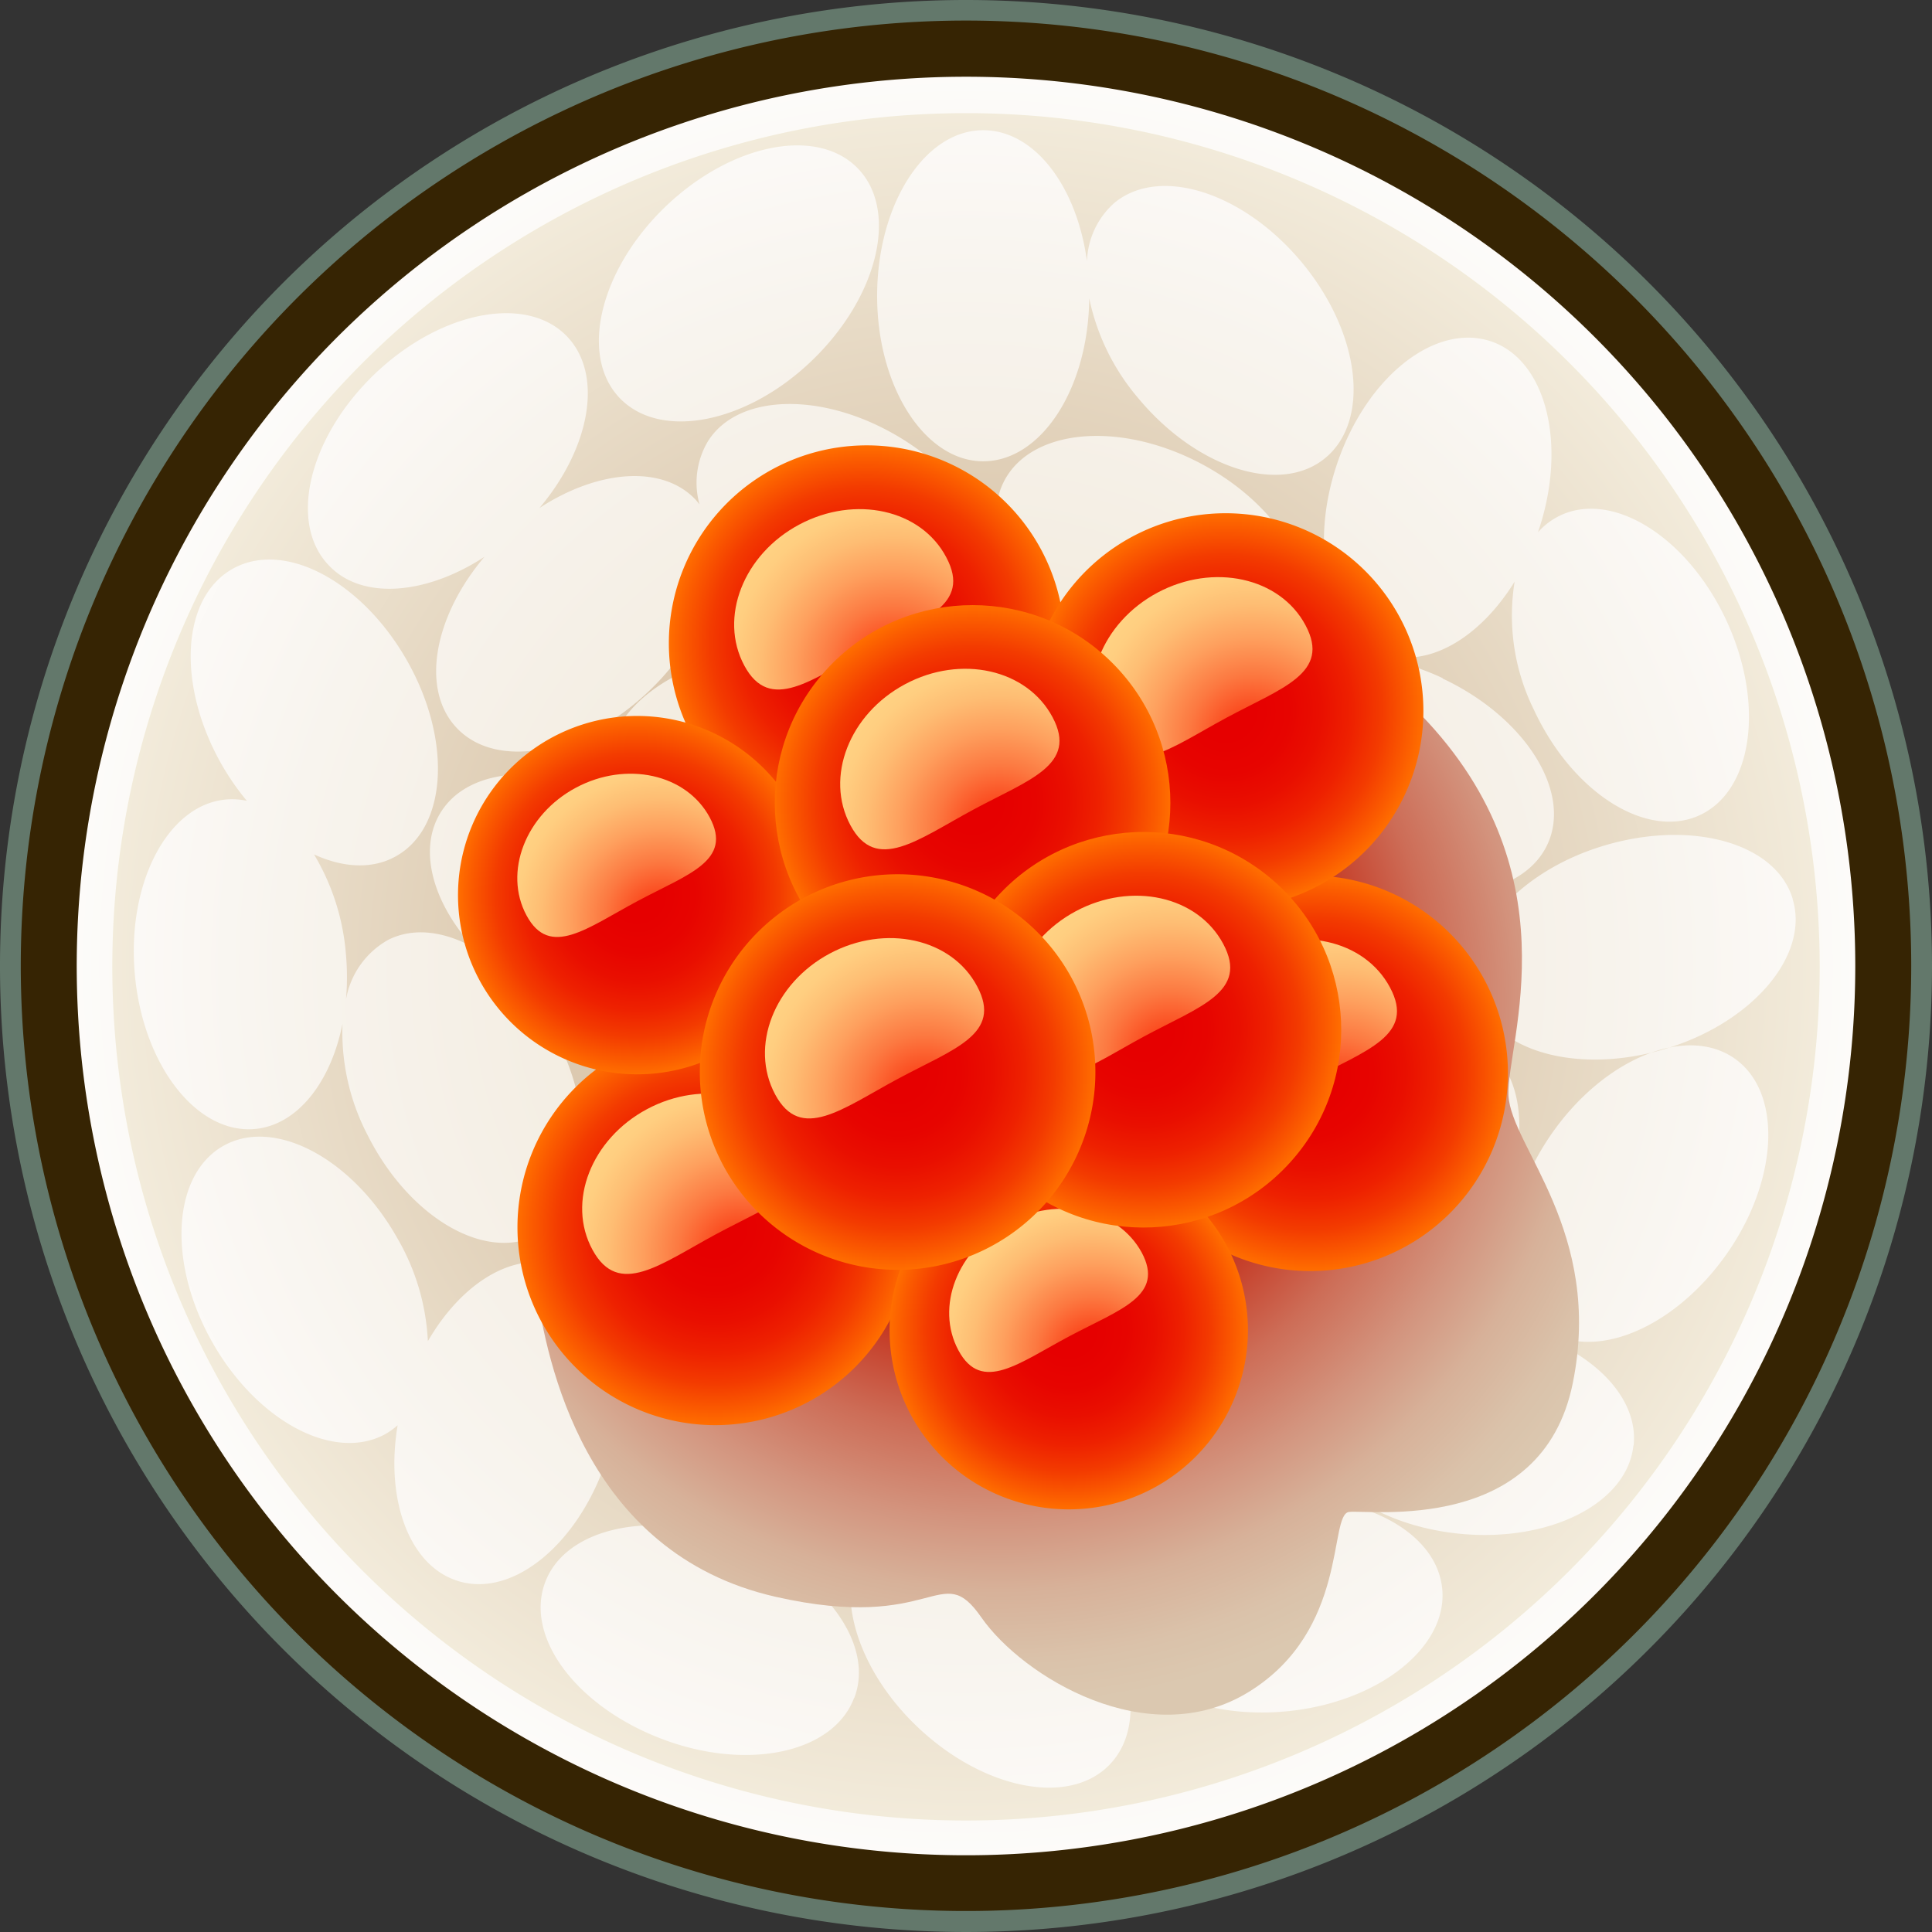 <svg xmlns="http://www.w3.org/2000/svg" xmlns:xlink="http://www.w3.org/1999/xlink" viewBox="0 0 187.84 187.84"><rect x="0" y="0" width="187.84" height="187.84" fill="#333333" stroke="none"/><defs><radialGradient id="radial-gradient" cx="93.92" cy="93.92" r="96.51" gradientUnits="userSpaceOnUse"><stop offset="0" stop-color="#f0e8d9"/><stop offset="0.31" stop-color="#f2ebde"/><stop offset="0.69" stop-color="#f8f4ee"/><stop offset="1" stop-color="#fff"/></radialGradient><radialGradient id="radial-gradient-2" cx="93.92" cy="93.92" r="87.09" gradientUnits="userSpaceOnUse"><stop offset="0" stop-color="#d0b799"/><stop offset="0.22" stop-color="#d4bda1"/><stop offset="0.56" stop-color="#e0cfb7"/><stop offset="0.97" stop-color="#f3ecdc"/><stop offset="1" stop-color="#f4eede"/></radialGradient><radialGradient id="radial-gradient-3" cx="97.08" cy="97.24" r="75.48" gradientUnits="userSpaceOnUse"><stop offset="0.37" stop-color="#bf1400"/><stop offset="0.45" stop-color="#c53b26"/><stop offset="0.56" stop-color="#cd6d57"/><stop offset="0.67" stop-color="#d3947e"/><stop offset="0.76" stop-color="#d7b199"/><stop offset="0.85" stop-color="#dac2aa"/><stop offset="0.91" stop-color="#dbc8b0"/></radialGradient><radialGradient id="radial-gradient-4" cx="84.28" cy="62.53" r="19.23" gradientUnits="userSpaceOnUse"><stop offset="0.14" stop-color="#e60000"/><stop offset="0.32" stop-color="#e70400"/><stop offset="0.48" stop-color="#e90f00"/><stop offset="0.64" stop-color="#ee2100"/><stop offset="0.79" stop-color="#f33b00"/><stop offset="0.93" stop-color="#fb5c00"/><stop offset="1" stop-color="#ff6e00"/></radialGradient><radialGradient id="radial-gradient-5" cx="86.9" cy="65.14" r="17.76" gradientUnits="userSpaceOnUse"><stop offset="0" stop-color="#fa2100"/><stop offset="0.14" stop-color="#fb471c"/><stop offset="0.35" stop-color="#fc7941"/><stop offset="0.55" stop-color="#fea05e"/><stop offset="0.73" stop-color="#febd73"/><stop offset="0.88" stop-color="#ffce80"/><stop offset="1" stop-color="#ffd484"/></radialGradient><radialGradient id="radial-gradient-6" cx="69.54" cy="119.33" r="19.23" xlink:href="#radial-gradient-4"/><radialGradient id="radial-gradient-7" cx="72.17" cy="121.94" r="17.76" xlink:href="#radial-gradient-5"/><radialGradient id="radial-gradient-8" cx="127.38" cy="104.35" r="19.23" xlink:href="#radial-gradient-4"/><radialGradient id="radial-gradient-9" cx="130" cy="106.96" r="17.76" xlink:href="#radial-gradient-5"/><radialGradient id="radial-gradient-10" cx="119.16" cy="69.13" r="19.23" xlink:href="#radial-gradient-4"/><radialGradient id="radial-gradient-11" cx="121.79" cy="71.74" r="17.76" xlink:href="#radial-gradient-5"/><radialGradient id="radial-gradient-12" cx="61.95" cy="87.03" r="17.42" xlink:href="#radial-gradient-4"/><radialGradient id="radial-gradient-13" cx="64.33" cy="89.39" r="16.08" xlink:href="#radial-gradient-5"/><radialGradient id="radial-gradient-14" cx="103.91" cy="129.33" r="17.42" xlink:href="#radial-gradient-4"/><radialGradient id="radial-gradient-15" cx="106.29" cy="131.69" r="16.08" xlink:href="#radial-gradient-5"/><radialGradient id="radial-gradient-16" cx="94.56" cy="78.06" r="19.23" gradientTransform="translate(82.9 -44) rotate(45)" xlink:href="#radial-gradient-4"/><radialGradient id="radial-gradient-17" cx="97.19" cy="80.67" r="17.76" xlink:href="#radial-gradient-5"/><radialGradient id="radial-gradient-18" cx="111.17" cy="100.11" r="19.23" gradientTransform="translate(109.8 -49.48) rotate(47.47)" xlink:href="#radial-gradient-4"/><radialGradient id="radial-gradient-19" cx="113.79" cy="102.72" r="17.76" xlink:href="#radial-gradient-5"/><radialGradient id="radial-gradient-20" cx="87.27" cy="104.23" r="19.23" xlink:href="#radial-gradient-4"/><radialGradient id="radial-gradient-21" cx="89.89" cy="106.84" r="17.76" xlink:href="#radial-gradient-5"/></defs><g id="Layer_2" data-name="Layer 2"><g id="Layer_1-2" data-name="Layer 1"><path d="M187.84,93.92A93.92,93.92,0,1,1,93.92,0,93.92,93.92,0,0,1,187.84,93.92Z" style="fill:#63786b"/><path d="M185.82,93.92A91.9,91.9,0,1,1,93.92,2,91.9,91.9,0,0,1,185.82,93.92Z" style="fill:#362403"/><path d="M180.38,93.92A86.46,86.46,0,1,1,93.92,7.46,86.46,86.46,0,0,1,180.38,93.92Z" style="fill:url(#radial-gradient)"/><path d="M93.92,11a83,83,0,1,0,83,83A83,83,0,0,0,93.92,11Zm80.37,76.41c1.66,5.45-3.87,12-12.36,14.56s-16.72.27-18.39-5.18,3.87-12,12.37-14.56S172.62,81.92,174.29,87.37Zm-47.57,17.88c-8.87.36-16.25-4-16.49-9.64-.14-3.37,2.27-6.46,6.08-8.5-4.09,1.18-9.81-.06-14.91-3.65-7.25-5.11-10.48-13-7.19-17.69s11.82-4.28,19.08.83,10.47,13,7.19,17.69a6.86,6.86,0,0,1-1.89,1.79,23.36,23.36,0,0,1,7.27-1.45c8.87-.37,16.25,4,16.49,9.64a8.21,8.21,0,0,1-2.92,6.27,7.43,7.43,0,0,1,4.75,1.08c4.77,3.11,4.71,11.66-.13,19.1s-12.64,10.95-17.41,7.84-4.72-11.66.12-19.1a24.13,24.13,0,0,1,4-4.73A25.29,25.29,0,0,1,126.72,105.25Zm-.56-43.68c-2.63,5.06-11.14,5.84-19,1.74S95,51.8,97.64,46.75s11.14-5.84,19-1.74S128.79,56.52,126.16,61.57Zm14.1,4.36c8,3.76,12.6,11,10.18,16.15s-10.88,6.29-18.92,2.53-12.61-11-10.19-16.15S132.22,62.16,140.26,65.93ZM145,33.2c5.38,1.85,7.42,10.16,4.53,18.55,0,0,0,0,0,0a6.74,6.74,0,0,1,2.2-1.65c5.16-2.4,12.38,2.18,16.12,10.23s2.58,16.52-2.58,18.92-12.39-2.18-16.13-10.23a20.69,20.69,0,0,1-1.88-12.47c-3.37,5.46-8.44,8.48-12.7,7-5.38-1.85-7.41-10.15-4.53-18.55S139.56,31.35,145,33.2ZM95.59,12.66c5,0,9.1,5.46,10.09,12.72a7.94,7.94,0,0,1,2.65-5.64c4.38-3.65,12.54-1.07,18.22,5.75s6.73,15.31,2.35,19-12.53,1.07-18.21-5.75A21.81,21.81,0,0,1,105.9,29c-.08,8.77-4.66,15.85-10.31,15.85s-10.31-7.2-10.31-16.08S89.89,12.66,95.59,12.66ZM64.69,20.1c6.4-6.15,14.78-7.82,18.73-3.71S85.39,28.81,79,35s-14.79,7.82-18.74,3.71S58.29,26.26,64.69,20.1ZM36.38,36.41c6.4-6.15,14.79-7.81,18.74-3.71,3.56,3.7,2.29,10.81-2.67,16.69,5.67-3.7,11.9-4.23,15.14-.85.15.15.28.33.42.5a7.87,7.87,0,0,1,.81-6.12c3-4.81,11.59-4.86,19.1-.12S99,55.3,96,60.12s-11.6,4.86-19.1.12a22.15,22.15,0,0,1-7.35-7.41c.54,4.29-1.76,9.85-6.37,14.28-6.39,6.15-14.78,7.82-18.73,3.71C40.87,67.12,42.14,60,47.1,54.14,41.43,57.84,35.2,58.36,32,55,28,50.89,30,42.57,36.38,36.41ZM22,77.73a6.84,6.84,0,0,1,2,.13,24.42,24.42,0,0,1-2.41-3.46c-4.41-7.71-4-16.24,1-19.08s12.53,1.13,16.94,8.83,4,16.25-1,19.08c-2.29,1.31-5.15,1.15-8-.16a22.27,22.27,0,0,1,3.11,9.8,24.65,24.65,0,0,1,0,4.3,8.27,8.27,0,0,1,4.1-5.79c2.45-1.24,5.43-.85,8.31.75-4-4.38-5.44-9.59-3.18-13.18,2.78-4.42,10.18-4.84,17.17-1.26a7,7,0,0,1-.87-2.82c-.46-5.68,6.35-10.85,15.2-11.56s16.39,3.32,16.84,9c.31,3.78-2.61,7.33-7.2,9.49a23.31,23.31,0,0,1,3.1-.66c8.78-1.3,16.57,2.21,17.41,7.84s-5.6,11.26-14.38,12.57S73.57,99.33,72.73,93.7c-.61-4.11,2.67-8.21,7.89-10.64a24,24,0,0,1-4.6.82,22.81,22.81,0,0,1-9.15-1.07c4,4.39,5.5,9.64,3.23,13.25-3,4.82-11.59,4.9-19.1.18l-.09-.06a24,24,0,0,1,3.28,4.92c4,7.93,3.1,16.43-2,19s-12.45-1.79-16.44-9.72a21.64,21.64,0,0,1-2.45-10.84c-1.14,5.69-4.39,9.87-8.55,10.23-5.68.48-10.89-6.3-11.65-15.14S16.34,78.21,22,77.73Zm67.12,35.89c-.92,5.62-8.77,9-17.53,7.57S56.5,114,57.42,108.41s8.78-9,17.54-7.58S90.07,108,89.14,113.62Zm-6.08,51.46c-2,5.34-10.35,7.15-18.66,4S51,159.19,53,153.85c1.84-4.94,9.13-6.85,16.8-4.65a20.88,20.88,0,0,1-8.48-8.92A25.78,25.78,0,0,1,60,137.47a23.19,23.19,0,0,1-.87,3.95c-2.63,8.48-9.17,14-14.61,12.29-4.74-1.47-7.07-7.91-5.86-15.14a7.06,7.06,0,0,1-1.14.83c-5,2.8-12.52-1.19-16.89-8.92s-3.88-16.26,1.08-19.07,12.52,1.2,16.89,8.92a22,22,0,0,1,3,10.07c3.21-5.56,8.18-8.72,12.48-7.39a8,8,0,0,1,4.77,4.52,8.46,8.46,0,0,1,4.1-6.28c5.05-2.65,12.48,1.58,16.61,9.44s3.38,16.37-1.66,19a7.54,7.54,0,0,1-5,.61C80.43,153.61,85,160,83.06,165.08Zm42.08,1.3c-8.83.86-16.44-3-17-8.7-.26-2.58,1-5.08,3.27-7.12a7.8,7.8,0,0,1-5.9-.43c-3-1.6-4.42-5.27-4.22-9.63-1.51,3.77-4.05,6.43-7.06,7.06a22.06,22.06,0,0,1,9.21,5.41c6.42,6.14,8.42,14.45,4.49,18.57S95.6,174,89.18,167.88s-8.42-14.44-4.48-18.56A7.69,7.69,0,0,1,90,147.08c-4.26-1.89-7.53-7.84-7.83-15-.35-8.86,4-16.24,9.66-16.48s10.59,6.77,11,15.64a25.9,25.9,0,0,1,0,2.65,23.7,23.7,0,0,1,1.27-2.78c2.42-4.52,5.93-7.81,9.44-9.27a22.38,22.38,0,0,1-9.75-1c-8.45-2.73-13.88-9.33-12.13-14.75s10-7.61,18.46-4.89,13.88,9.33,12.13,14.76a8.39,8.39,0,0,1-5.36,5,7.3,7.3,0,0,1,3.89.79c5,2.69,5.69,11.21,1.5,19a23,23,0,0,1-4.9,6.32,24.57,24.57,0,0,1,5.84-1.31c8.83-.86,16.44,3,17,8.7S134,165.51,125.14,166.38Zm33.69-25.84c-.6,5.66-8.25,9.49-17.08,8.56s-15.49-6.29-14.89-12,8.25-9.5,17.08-8.56S159.43,134.87,158.83,140.54Zm9-18.53c-5.13,7.24-13,10.45-17.71,7.16s-4.26-11.83.86-19.08,13.06-10.45,17.71-7.16S172.94,114.76,167.82,122Z" style="fill:url(#radial-gradient-2)"/><path d="M53.16,117s-2,2-1,8.5,4.5,25.5,23.25,29.75c15.62,3.54,16-3.75,20,2s16.25,13.25,26,7.25,7.75-17.25,9.75-17.5,18.75,2.25,21.75-12.5-6-23-6.25-28,6.75-22-9.25-37.75S53.16,117,53.16,117Z" style="fill:url(#radial-gradient-3)"/><path d="M103.51,62.53A19.24,19.24,0,1,1,84.27,43.3,19.23,19.23,0,0,1,103.51,62.53Z" style="fill:url(#radial-gradient-4)"/><path d="M92,54.18c2.49,4.67-2.28,6.08-7.7,9s-9.45,6.18-11.94,1.52S72.28,53.89,77.71,51,89.55,49.52,92,54.18Z" style="fill:url(#radial-gradient-5)"/><path d="M88.77,119.33A19.23,19.23,0,1,1,69.54,100.1,19.23,19.23,0,0,1,88.77,119.33Z" style="fill:url(#radial-gradient-6)"/><path d="M77.31,111c2.49,4.66-2.28,6.08-7.7,9s-9.46,6.18-12,1.52-.11-10.8,5.31-13.69S74.82,106.32,77.31,111Z" style="fill:url(#radial-gradient-7)"/><path d="M146.61,104.35a19.23,19.23,0,1,1-19.23-19.23A19.23,19.23,0,0,1,146.61,104.35Z" style="fill:url(#radial-gradient-8)"/><path d="M135.14,96c2.5,4.66-2.27,6.08-7.7,9s-9.45,6.18-11.94,1.52-.12-10.8,5.31-13.69S132.65,91.34,135.14,96Z" style="fill:url(#radial-gradient-9)"/><path d="M138.39,69.13A19.23,19.23,0,1,1,119.16,49.9,19.23,19.23,0,0,1,138.39,69.13Z" style="fill:url(#radial-gradient-10)"/><path d="M126.93,60.79c2.49,4.66-2.28,6.08-7.7,9s-9.46,6.18-12,1.52-.11-10.79,5.31-13.69S124.44,56.12,126.93,60.79Z" style="fill:url(#radial-gradient-11)"/><path d="M79.37,87A17.42,17.42,0,1,1,62,69.61,17.42,17.42,0,0,1,79.37,87Z" style="fill:url(#radial-gradient-12)"/><path d="M69,79.47c2.26,4.22-2.07,5.5-7,8.13S53.45,93.2,51.19,89,51.09,79.2,56,76.58,66.73,75.25,69,79.47Z" style="fill:url(#radial-gradient-13)"/><path d="M121.33,129.33a17.42,17.42,0,1,1-17.42-17.42A17.42,17.42,0,0,1,121.33,129.33Z" style="fill:url(#radial-gradient-14)"/><path d="M111,121.77c2.26,4.22-2.06,5.51-7,8.13s-8.56,5.6-10.82,1.38-.1-9.78,4.81-12.4S108.69,117.55,111,121.77Z" style="fill:url(#radial-gradient-15)"/><circle cx="94.56" cy="78.06" r="19.23" transform="translate(-27.5 89.73) rotate(-45)" style="fill:url(#radial-gradient-16)"/><path d="M102.33,69.72c2.49,4.66-2.28,6.08-7.7,9s-9.45,6.18-11.95,1.51S82.57,69.42,88,66.52,99.84,65.06,102.33,69.72Z" style="fill:url(#radial-gradient-17)"/><circle cx="111.17" cy="100.11" r="19.23" transform="translate(-37.75 114.37) rotate(-47.47)" style="fill:url(#radial-gradient-18)"/><path d="M118.93,91.77c2.49,4.66-2.28,6.08-7.7,9s-9.45,6.17-11.94,1.51-.12-10.79,5.31-13.69S116.44,87.11,118.93,91.77Z" style="fill:url(#radial-gradient-19)"/><path d="M106.5,104.23A19.23,19.23,0,1,1,87.27,85,19.23,19.23,0,0,1,106.5,104.23Z" style="fill:url(#radial-gradient-20)"/><path d="M95,95.89c2.5,4.66-2.27,6.08-7.7,9s-9.45,6.17-11.94,1.51-.11-10.79,5.31-13.69S92.54,91.23,95,95.89Z" style="fill:url(#radial-gradient-21)"/></g></g></svg>